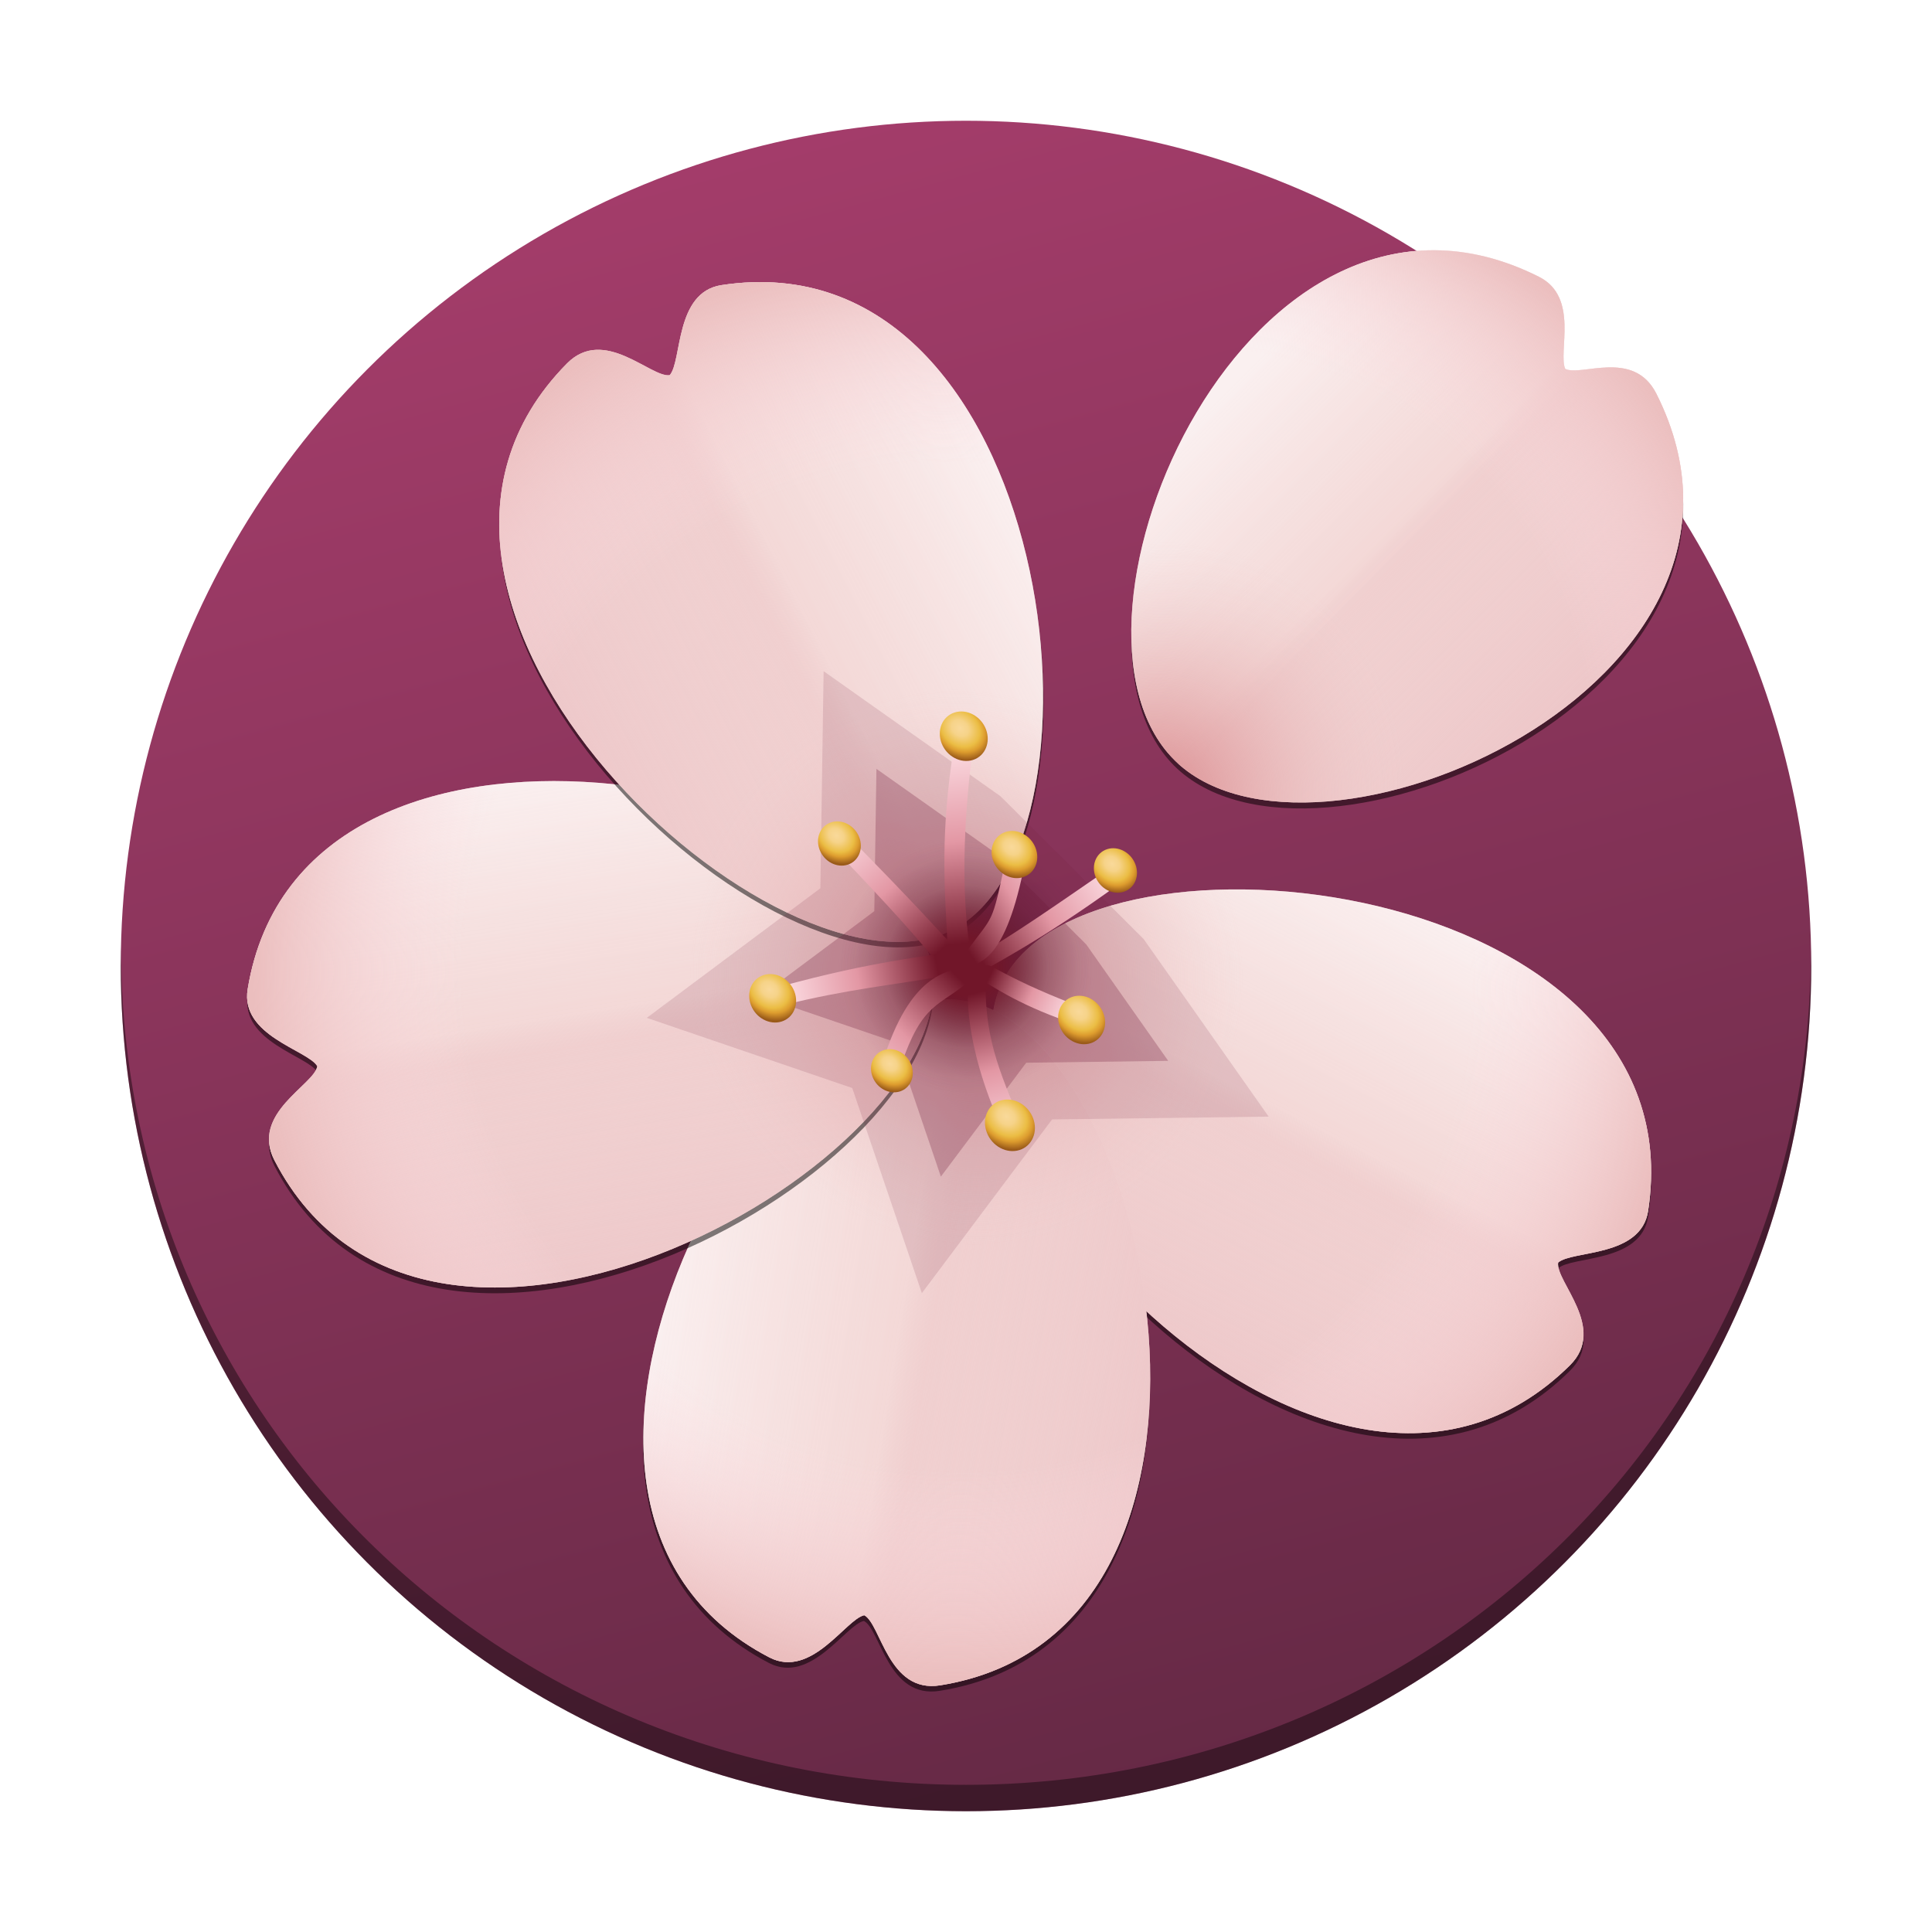 <svg xmlns="http://www.w3.org/2000/svg" xmlns:svg="http://www.w3.org/2000/svg" xmlns:xlink="http://www.w3.org/1999/xlink" xml:space="preserve" width="256" height="256">
<g transform="translate(16 16)scale(.875)">
<defs>
<linearGradient id="basea" x1="48.338" x2="78.104" y1="13.229" y2="122.24" gradientTransform="translate(-31.068 -31.068)scale(2.348)" gradientUnits="userSpaceOnUse">
<stop offset="0" stop-color="#a53d6b"/>
<stop offset="1" stop-color="#652945"/>
</linearGradient>
</defs>
<g stroke-linecap="square" stroke-opacity=".29" stroke-width=".56">
<circle cx="128" cy="128" r="128" fill="url(#basea)" style="-inkscape-stroke:none;font-variation-settings:normal;paint-order:stroke fill markers"/>
<path d="M.037 125.24 0 128.002c0 45.73 24.397 87.985 64 110.85 39.569 22.845 88.45 22.835 128 0 39.603-22.865 64-65.12 64-110.85l-.037-2.762c0 70.933-57.46 126.74-127.96 126.76C57.5 251.98.043 196.172.043 125.24z" opacity=".397" style="paint-order:stroke fill markers"/>
</g>
</g>
<g transform="matrix(.75 0 0 .75 32 32)">
<defs>
<linearGradient id="overlayb">
<stop offset="0" style="stop-color:#edc6c8;stop-opacity:1"/>
<stop offset=".488" style="stop-color:#f1d4d4;stop-opacity:.251"/>
<stop offset=".548" style="stop-color:#f8e6e3;stop-opacity:.448"/>
<stop offset="1" style="stop-color:#fff;stop-opacity:.698"/>
</linearGradient>
<linearGradient id="overlaye">
<stop offset="0" style="stop-color:#d88387;stop-opacity:1"/>
<stop offset=".414" style="stop-color:#ecc;stop-opacity:0"/>
<stop offset=".718" style="stop-color:#fcdce2;stop-opacity:0"/>
<stop offset="1" style="stop-color:#ebbebe;stop-opacity:1"/>
</linearGradient>
<linearGradient id="overlayc">
<stop offset="0" style="stop-color:#711629;stop-opacity:1"/>
<stop offset=".231" style="stop-color:#711629;stop-opacity:1"/>
<stop offset=".641" style="stop-color:#531327;stop-opacity:.247"/>
<stop offset=".879" style="stop-color:#451124;stop-opacity:.039"/>
<stop offset="1" style="stop-color:#431124;stop-opacity:0"/>
</linearGradient>
<linearGradient xlink:href="#overlaya" id="overlayC" x1="251.207" x2="255.871" y1="68.003" y2="60.004" gradientTransform="matrix(2.709 .854 .634 -2.873 -593.215 113.38)" gradientUnits="userSpaceOnUse"/>
<linearGradient id="overlaya">
<stop offset="0" style="stop-color:#711629;stop-opacity:1"/>
<stop offset=".504" style="stop-color:#e397a4;stop-opacity:1"/>
<stop offset="1" style="stop-color:#fddfe5;stop-opacity:1"/>
</linearGradient>
<linearGradient xlink:href="#overlaya" id="overlayD" x1="251.207" x2="255.871" y1="68.003" y2="60.004" gradientTransform="matrix(.004 -2.84 -2.931 .255 329.66 824.11)" gradientUnits="userSpaceOnUse"/>
<linearGradient xlink:href="#overlaya" id="overlayE" x1="251.207" x2="255.871" y1="68.003" y2="60.004" gradientTransform="matrix(-2.807 .431 .701 2.857 781.384 -177.659)" gradientUnits="userSpaceOnUse"/>
<linearGradient xlink:href="#overlaya" id="overlayF" x1="251.207" x2="255.871" y1="68.003" y2="60.004" gradientTransform="matrix(-1.004 2.656 2.833 .794 182.356 -593.6)" gradientUnits="userSpaceOnUse"/>
<linearGradient xlink:href="#overlaya" id="overlayG" x1="251.207" x2="255.871" y1="68.003" y2="60.004" gradientTransform="matrix(.592 2.678 2.868 -.822 -216.572 -486.303)" gradientUnits="userSpaceOnUse"/>
<linearGradient xlink:href="#overlaya" id="overlayH" x1="251.207" x2="255.871" y1="68.003" y2="60.004" gradientTransform="matrix(1.783 -1.77 -.793 -1.851 -261.621 699.92)" gradientUnits="userSpaceOnUse"/>
<linearGradient xlink:href="#overlaya" id="overlayI" x1="251.207" x2="255.871" y1="68.003" y2="60.004" gradientTransform="matrix(-2.292 -1.672 -1.484 3.514 803.795 305.099)" gradientUnits="userSpaceOnUse"/>
<linearGradient xlink:href="#overlaya" id="overlayJ" x1="251.207" x2="255.871" y1="68.003" y2="60.004" gradientTransform="matrix(-.409 -2.964 -1.982 .91 366.347 808.642)" gradientUnits="userSpaceOnUse"/>
<linearGradient id="overlayd">
<stop offset="0" style="stop-color:#f9d99a;stop-opacity:1"/>
<stop offset=".253" style="stop-color:#f6d389;stop-opacity:1"/>
<stop offset=".591" style="stop-color:#ebbd44;stop-opacity:1"/>
<stop offset=".752" style="stop-color:#dd9c2e;stop-opacity:1"/>
<stop offset="1" style="stop-color:#9a5a19;stop-opacity:1"/>
</linearGradient>
<linearGradient xlink:href="#overlayb" id="overlayi" x1="179.287" x2="182.168" y1="-132.702" y2="-129.839" gradientUnits="userSpaceOnUse"/>
<linearGradient xlink:href="#overlayb" id="overlayl" x1="179.287" x2="182.168" y1="-132.702" y2="-129.839" gradientUnits="userSpaceOnUse"/>
<linearGradient xlink:href="#overlayb" id="overlayp" x1="179.287" x2="182.168" y1="-132.702" y2="-129.839" gradientUnits="userSpaceOnUse"/>
<linearGradient xlink:href="#overlayb" id="overlayt" x1="179.287" x2="182.168" y1="-132.702" y2="-129.839" gradientUnits="userSpaceOnUse"/>
<linearGradient xlink:href="#overlayb" id="overlayx" x1="179.287" x2="182.168" y1="-132.702" y2="-129.839" gradientUnits="userSpaceOnUse"/>
<radialGradient xlink:href="#overlayc" id="overlayB" cx="67.84" cy="67.682" r="6.489" fx="67.84" fy="67.682" gradientTransform="translate(-105.723 -105.09)scale(3.446)" gradientUnits="userSpaceOnUse"/>
<radialGradient xlink:href="#overlayd" id="overlayK" cx="263.976" cy="55.751" r="1.604" fx="263.976" fy="55.751" gradientTransform="matrix(-2.658 1.255 -1.487 -3.134 888.407 -4.713)" gradientUnits="userSpaceOnUse"/>
<radialGradient xlink:href="#overlayd" id="overlayL" cx="263.976" cy="55.751" r="1.604" fx="263.976" fy="55.751" gradientTransform="matrix(-2.895 1.367 -1.62 -3.415 943.48 4.56)" gradientUnits="userSpaceOnUse"/>
<radialGradient xlink:href="#overlayd" id="overlayM" cx="263.976" cy="55.751" r="1.604" fx="263.976" fy="55.751" gradientTransform="matrix(-2.816 1.33 -1.576 -3.322 919.612 -22.268)" gradientUnits="userSpaceOnUse"/>
<radialGradient xlink:href="#overlayd" id="overlayN" cx="263.976" cy="55.751" r="1.604" fx="263.976" fy="55.751" gradientTransform="matrix(-2.955 1.395 -1.653 -3.485 959.662 -53.181)" gradientUnits="userSpaceOnUse"/>
<radialGradient xlink:href="#overlayd" id="overlayO" cx="263.976" cy="55.751" r="1.604" fx="263.976" fy="55.751" gradientTransform="matrix(-2.64 1.246 -1.477 -3.114 839.432 -23.079)" gradientUnits="userSpaceOnUse"/>
<radialGradient xlink:href="#overlayd" id="overlayP" cx="263.976" cy="55.751" r="1.604" fx="263.976" fy="55.751" gradientTransform="matrix(-2.892 1.365 -1.618 -3.411 892.932 -15.535)" gradientUnits="userSpaceOnUse"/>
<radialGradient xlink:href="#overlayd" id="overlayQ" cx="263.976" cy="55.751" r="1.604" fx="263.976" fy="55.751" gradientTransform="matrix(-2.575 1.216 -1.441 -3.037 814.473 21.924)" gradientUnits="userSpaceOnUse"/>
<radialGradient xlink:href="#overlayd" id="overlayR" cx="263.976" cy="55.751" r="1.604" fx="263.976" fy="55.751" gradientTransform="matrix(-3.078 1.453 -1.722 -3.63 978.814 7.626)" gradientUnits="userSpaceOnUse"/>
<radialGradient xlink:href="#overlaye" id="overlayj" cx="125.522" cy="-117.028" r="1.716" fx="125.522" fy="-117.028" gradientTransform="matrix(3.048 0 0 2.962 -204.1 217.598)" gradientUnits="userSpaceOnUse"/>
<radialGradient xlink:href="#overlaye" id="overlaym" cx="125.522" cy="-117.028" r="1.716" fx="125.522" fy="-117.028" gradientTransform="matrix(3.048 0 0 2.962 -204.1 217.598)" gradientUnits="userSpaceOnUse"/>
<radialGradient xlink:href="#overlaye" id="overlayq" cx="125.522" cy="-117.028" r="1.716" fx="125.522" fy="-117.028" gradientTransform="matrix(3.048 0 0 2.962 -204.1 217.598)" gradientUnits="userSpaceOnUse"/>
<radialGradient xlink:href="#overlaye" id="overlayu" cx="125.522" cy="-117.028" r="1.716" fx="125.522" fy="-117.028" gradientTransform="matrix(3.048 0 0 2.962 -204.1 217.598)" gradientUnits="userSpaceOnUse"/>
<radialGradient xlink:href="#overlaye" id="overlayy" cx="125.522" cy="-117.028" r="1.716" fx="125.522" fy="-117.028" gradientTransform="matrix(3.048 0 0 2.962 -204.1 217.598)" gradientUnits="userSpaceOnUse"/>
<filter id="overlayz" width="1.279" height="1.275" x="-.14" y="-.137" style="color-interpolation-filters:sRGB">
<feGaussianBlur stdDeviation="3.367"/>
</filter>
<filter id="overlayA" width="1.327" height="1.321" x="-.163" y="-.161" style="color-interpolation-filters:sRGB">
<feGaussianBlur stdDeviation="3.937"/>
</filter>
<filter id="overlayg" width="1.087" height="1.087" x="-.043" y="-.043" style="color-interpolation-filters:sRGB">
<feGaussianBlur stdDeviation=".086"/>
</filter>
<filter id="overlayf" width="1.071" height="1.087" x="-.036" y="-.043" style="color-interpolation-filters:sRGB">
<feGaussianBlur stdDeviation=".086"/>
</filter>
<filter id="overlayn" width="1.093" height="1.069" x="-.046" y="-.034" style="color-interpolation-filters:sRGB">
<feGaussianBlur stdDeviation=".086"/>
</filter>
<filter id="overlayr" width="1.069" height="1.093" x="-.034" y="-.046" style="color-interpolation-filters:sRGB">
<feGaussianBlur stdDeviation=".086"/>
</filter>
<filter id="overlayv" width="1.087" height="1.071" x="-.043" y="-.036" style="color-interpolation-filters:sRGB">
<feGaussianBlur stdDeviation=".086"/>
</filter>
<clipPath id="overlayk" clipPathUnits="userSpaceOnUse">
<path d="M178.894-129.276c1.023 1.016 4.957-.67 3.776-2.876-.166-.31-.612-.121-.738-.18-.066-.124.168-.551-.178-.734-2.223-1.172-3.883 2.774-2.86 3.79" style="font-variation-settings:normal;display:inline;vector-effect:none;fill:#4c39bb;fill-opacity:.441;stroke-width:.013px;stroke-linecap:butt;stroke-linejoin:miter;stroke-miterlimit:4;stroke-dasharray:none;stroke-dashoffset:0;stroke-opacity:1;-inkscape-stroke:none;paint-order:stroke fill markers;stop-color:#000"/>
</clipPath>
<clipPath id="overlayo" clipPathUnits="userSpaceOnUse">
<path d="M178.894-129.276c1.023 1.016 4.957-.67 3.776-2.876-.166-.31-.612-.121-.738-.18-.066-.124.168-.551-.178-.734-2.223-1.172-3.883 2.774-2.86 3.79" style="font-variation-settings:normal;display:inline;vector-effect:none;fill:#4c39bb;fill-opacity:.441;stroke-width:.013px;stroke-linecap:butt;stroke-linejoin:miter;stroke-miterlimit:4;stroke-dasharray:none;stroke-dashoffset:0;stroke-opacity:1;-inkscape-stroke:none;paint-order:stroke fill markers;stop-color:#000"/>
</clipPath>
<clipPath id="overlays" clipPathUnits="userSpaceOnUse">
<path d="M178.894-129.276c1.023 1.016 4.957-.67 3.776-2.876-.166-.31-.612-.121-.738-.18-.066-.124.168-.551-.178-.734-2.223-1.172-3.883 2.774-2.86 3.79" style="font-variation-settings:normal;display:inline;vector-effect:none;fill:#4c39bb;fill-opacity:.441;stroke-width:.013px;stroke-linecap:butt;stroke-linejoin:miter;stroke-miterlimit:4;stroke-dasharray:none;stroke-dashoffset:0;stroke-opacity:1;-inkscape-stroke:none;paint-order:stroke fill markers;stop-color:#000"/>
</clipPath>
<clipPath id="overlayw" clipPathUnits="userSpaceOnUse">
<path d="M178.894-129.276c1.023 1.016 4.957-.67 3.776-2.876-.166-.31-.612-.121-.738-.18-.066-.124.168-.551-.178-.734-2.223-1.172-3.883 2.774-2.86 3.79" style="font-variation-settings:normal;display:inline;vector-effect:none;fill:#4c39bb;fill-opacity:.441;stroke-width:.013px;stroke-linecap:butt;stroke-linejoin:miter;stroke-miterlimit:4;stroke-dasharray:none;stroke-dashoffset:0;stroke-opacity:1;-inkscape-stroke:none;paint-order:stroke fill markers;stop-color:#000"/>
</clipPath>
<clipPath id="overlayh" clipPathUnits="userSpaceOnUse">
<path d="M178.866-129.25c1.173 1.167 5.112-.441 3.826-2.844-.18-.336-.624-.176-.762-.241-.071-.134.142-.554-.235-.753-2.419-1.276-4.002 2.673-2.829 3.839" style="font-variation-settings:normal;display:inline;vector-effect:none;fill:#4c39bb;fill-opacity:.441;stroke-width:.015px;stroke-linecap:butt;stroke-linejoin:miter;stroke-miterlimit:4;stroke-dasharray:none;stroke-dashoffset:0;stroke-opacity:1;-inkscape-stroke:none;paint-order:stroke fill markers;stop-color:#000"/>
</clipPath>
</defs>
<path d="M6.644 6.55c.77-1.51 6.113-.903 5.666 2.026-.063.41-.667.345-.79.455-.025.163.432.575.103.9C9.51 12.025 5.876 8.06 6.644 6.55" style="font-variation-settings:normal;display:inline;mix-blend-mode:normal;vector-effect:none;fill:#000;fill-opacity:.503;stroke-width:.016px;stroke-linecap:butt;stroke-linejoin:miter;stroke-miterlimit:4;stroke-dasharray:none;stroke-dashoffset:0;stroke-opacity:1;-inkscape-stroke:none;paint-order:stroke fill markers;filter:url(#overlayf);stop-color:#000" transform="translate(.96 -.219)scale(20.111)"/>
<path d="M8.045 4.708C6.858 3.52 8.703-.71 11.192.543c.349.176.114.697.177.84.14.07.64-.22.836.169 1.256 2.498-2.973 4.343-4.16 3.156" style="font-variation-settings:normal;display:inline;mix-blend-mode:normal;vector-effect:none;fill:#000;fill-opacity:.503;stroke-width:.015px;stroke-linecap:butt;stroke-linejoin:miter;stroke-miterlimit:4;stroke-dasharray:none;stroke-dashoffset:0;stroke-opacity:1;-inkscape-stroke:none;paint-order:stroke fill markers;filter:url(#overlayg);stop-color:#000" transform="translate(-.037 -3.836)scale(20.486)"/>
<g clip-path="url(#overlayh)" style="display:inline" transform="matrix(.766 -21.63 -21.635 .903 -2768.56 4077.146)">
<circle cx="180.58" cy="-130.974" r="2.431" style="font-variation-settings:normal;opacity:1;vector-effect:none;fill:#f0cece;fill-opacity:1;stroke-width:.013px;stroke-linecap:butt;stroke-linejoin:miter;stroke-miterlimit:4;stroke-dasharray:none;stroke-dashoffset:0;stroke-opacity:1;-inkscape-stroke:none;paint-order:stroke fill markers;stop-color:#000;stop-opacity:1"/>
<circle cx="180.58" cy="-130.974" r="2.431" style="font-variation-settings:normal;opacity:1;vector-effect:none;fill:url(#overlayi);stroke-width:.013px;stroke-linecap:butt;stroke-linejoin:miter;stroke-miterlimit:4;stroke-dasharray:none;stroke-dashoffset:0;stroke-opacity:1;-inkscape-stroke:none;paint-order:stroke fill markers;stop-color:#000;stop-opacity:1"/>
<circle cx="180.58" cy="-130.974" r="2.431" style="font-variation-settings:normal;opacity:1;vector-effect:none;fill:url(#overlayj);fill-opacity:1;stroke-width:.013px;stroke-linecap:butt;stroke-linejoin:miter;stroke-miterlimit:4;stroke-dasharray:none;stroke-dashoffset:0;stroke-opacity:1;-inkscape-stroke:none;paint-order:stroke fill markers;stop-color:#000;stop-opacity:1"/>
</g>
<g clip-path="url(#overlayk)" style="display:inline" transform="matrix(23.64 -6.774 -8.579 -23.059 -5203.535 -1638.63)">
<circle cx="180.58" cy="-130.974" r="2.431" style="font-variation-settings:normal;opacity:1;vector-effect:none;fill:#f0cece;fill-opacity:1;stroke-width:.013px;stroke-linecap:butt;stroke-linejoin:miter;stroke-miterlimit:4;stroke-dasharray:none;stroke-dashoffset:0;stroke-opacity:1;-inkscape-stroke:none;paint-order:stroke fill markers;stop-color:#000;stop-opacity:1"/>
<circle cx="180.58" cy="-130.974" r="2.431" style="font-variation-settings:normal;opacity:1;vector-effect:none;fill:url(#overlayl);stroke-width:.013px;stroke-linecap:butt;stroke-linejoin:miter;stroke-miterlimit:4;stroke-dasharray:none;stroke-dashoffset:0;stroke-opacity:1;-inkscape-stroke:none;paint-order:stroke fill markers;stop-color:#000;stop-opacity:1"/>
<circle cx="180.58" cy="-130.974" r="2.431" style="font-variation-settings:normal;opacity:1;vector-effect:none;fill:url(#overlaym);fill-opacity:1;stroke-width:.013px;stroke-linecap:butt;stroke-linejoin:miter;stroke-miterlimit:4;stroke-dasharray:none;stroke-dashoffset:0;stroke-opacity:1;-inkscape-stroke:none;paint-order:stroke fill markers;stop-color:#000;stop-opacity:1"/>
</g>
<path d="M6.292 6.729c-1.672-.27-4.334 4.403-1.705 5.77.368.19.672-.336.833-.37.147.076.21.688.667.614 2.935-.471 1.878-5.745.205-6.014" style="font-variation-settings:normal;display:inline;mix-blend-mode:normal;vector-effect:none;fill:#000;fill-opacity:.503;stroke-width:.016px;stroke-linecap:butt;stroke-linejoin:miter;stroke-miterlimit:4;stroke-dasharray:none;stroke-dashoffset:0;stroke-opacity:1;-inkscape-stroke:none;paint-order:stroke fill markers;filter:url(#overlayn);stop-color:#000" transform="translate(.96 -.219)scale(20.111)"/>
<g clip-path="url(#overlayo)" style="display:inline" transform="matrix(-19.414 15.093 -13.559 -20.53 1847.76 -5219.97)">
<circle cx="180.58" cy="-130.974" r="2.431" style="font-variation-settings:normal;opacity:1;vector-effect:none;fill:#f0cece;fill-opacity:1;stroke-width:.013px;stroke-linecap:butt;stroke-linejoin:miter;stroke-miterlimit:4;stroke-dasharray:none;stroke-dashoffset:0;stroke-opacity:1;-inkscape-stroke:none;paint-order:stroke fill markers;stop-color:#000;stop-opacity:1"/>
<circle cx="180.58" cy="-130.974" r="2.431" style="font-variation-settings:normal;opacity:1;vector-effect:none;fill:url(#overlayp);stroke-width:.013px;stroke-linecap:butt;stroke-linejoin:miter;stroke-miterlimit:4;stroke-dasharray:none;stroke-dashoffset:0;stroke-opacity:1;-inkscape-stroke:none;paint-order:stroke fill markers;stop-color:#000;stop-opacity:1"/>
<circle cx="180.58" cy="-130.974" r="2.431" style="font-variation-settings:normal;opacity:1;vector-effect:none;fill:url(#overlayq);fill-opacity:1;stroke-width:.013px;stroke-linecap:butt;stroke-linejoin:miter;stroke-miterlimit:4;stroke-dasharray:none;stroke-dashoffset:0;stroke-opacity:1;-inkscape-stroke:none;paint-order:stroke fill markers;stop-color:#000;stop-opacity:1"/>
</g>
<path d="M6.021 6.451C5.756 4.778.486 3.707.008 6.631c-.067.41.527.533.61.676-.026.163-.588.413-.376.825 1.364 2.642 6.045-.007 5.78-1.68" style="font-variation-settings:normal;display:inline;mix-blend-mode:normal;vector-effect:none;fill:#000;fill-opacity:.503;stroke-width:.016px;stroke-linecap:butt;stroke-linejoin:miter;stroke-miterlimit:4;stroke-dasharray:none;stroke-dashoffset:0;stroke-opacity:1;-inkscape-stroke:none;paint-order:stroke fill markers;filter:url(#overlayr);stop-color:#000" transform="translate(.96 -.219)scale(20.111)"/>
<g clip-path="url(#overlays)" style="display:inline" transform="matrix(-20.396 -13.737 15.276 -19.286 5745.582 92.752)">
<circle cx="180.58" cy="-130.974" r="2.431" style="font-variation-settings:normal;opacity:1;vector-effect:none;fill:#f0cece;fill-opacity:1;stroke-width:.013px;stroke-linecap:butt;stroke-linejoin:miter;stroke-miterlimit:4;stroke-dasharray:none;stroke-dashoffset:0;stroke-opacity:1;-inkscape-stroke:none;paint-order:stroke fill markers;stop-color:#000;stop-opacity:1"/>
<circle cx="180.58" cy="-130.974" r="2.431" style="font-variation-settings:normal;opacity:1;vector-effect:none;fill:url(#overlayt);stroke-width:.013px;stroke-linecap:butt;stroke-linejoin:miter;stroke-miterlimit:4;stroke-dasharray:none;stroke-dashoffset:0;stroke-opacity:1;-inkscape-stroke:none;paint-order:stroke fill markers;stop-color:#000;stop-opacity:1"/>
<circle cx="180.58" cy="-130.974" r="2.431" style="font-variation-settings:normal;opacity:1;vector-effect:none;fill:url(#overlayu);fill-opacity:1;stroke-width:.013px;stroke-linecap:butt;stroke-linejoin:miter;stroke-miterlimit:4;stroke-dasharray:none;stroke-dashoffset:0;stroke-opacity:1;-inkscape-stroke:none;paint-order:stroke fill markers;stop-color:#000;stop-opacity:1"/>
</g>
<path d="M6.201 6.107c1.51-.77.9-6.113-2.028-5.664-.41.062-.345.667-.456.79-.163.025-.574-.432-.9-.103C.726 3.243 4.692 6.876 6.2 6.107" style="font-variation-settings:normal;display:inline;mix-blend-mode:normal;vector-effect:none;fill:#000;fill-opacity:.503;stroke-width:.016px;stroke-linecap:butt;stroke-linejoin:miter;stroke-miterlimit:4;stroke-dasharray:none;stroke-dashoffset:0;stroke-opacity:1;-inkscape-stroke:none;paint-order:stroke fill markers;filter:url(#overlayv);stop-color:#000" transform="translate(.96 -.219)scale(20.111)"/>
<g clip-path="url(#overlayw)" style="display:inline" transform="matrix(6.762 -23.643 23.063 8.568 1897.4 5458.853)">
<circle cx="180.58" cy="-130.974" r="2.431" style="font-variation-settings:normal;opacity:1;vector-effect:none;fill:#f0cece;fill-opacity:1;stroke-width:.013px;stroke-linecap:butt;stroke-linejoin:miter;stroke-miterlimit:4;stroke-dasharray:none;stroke-dashoffset:0;stroke-opacity:1;-inkscape-stroke:none;paint-order:stroke fill markers;stop-color:#000;stop-opacity:1"/>
<circle cx="180.58" cy="-130.974" r="2.431" style="font-variation-settings:normal;opacity:1;vector-effect:none;fill:url(#overlayx);stroke-width:.013px;stroke-linecap:butt;stroke-linejoin:miter;stroke-miterlimit:4;stroke-dasharray:none;stroke-dashoffset:0;stroke-opacity:1;-inkscape-stroke:none;paint-order:stroke fill markers;stop-color:#000;stop-opacity:1"/>
<circle cx="180.58" cy="-130.974" r="2.431" style="font-variation-settings:normal;opacity:1;vector-effect:none;fill:url(#overlayy);fill-opacity:1;stroke-width:.013px;stroke-linecap:butt;stroke-linejoin:miter;stroke-miterlimit:4;stroke-dasharray:none;stroke-dashoffset:0;stroke-opacity:1;-inkscape-stroke:none;paint-order:stroke fill markers;stop-color:#000;stop-opacity:1"/>
</g>
<path d="m-28.304 58.528-20.332-.819-13.083 15.646-5.505-19.59-18.923-7.608 16.93-11.288 1.389-20.349 15.967 12.614 12.72 14.116z" style="display:inline;opacity:.378;fill:#6f1c3b;stroke-width:.265;filter:url(#overlayz)" transform="matrix(1.878 -.1 .1 1.878 228.774 41.864)"/>
<path d="m-28.304 58.528-20.332-.819-13.083 15.646-5.505-19.59-18.923-7.608 16.93-11.288 1.389-20.349 15.967 12.614 12.72 14.116z" style="display:inline;opacity:.521;mix-blend-mode:normal;fill:#6f1c3b;stroke-width:.265;filter:url(#overlayA)" transform="rotate(-3.052 1426.942 -3619.504)scale(1.233)"/>
<circle cx="128.058" cy="128.149" r="22.362" style="display:inline;fill:url(#overlayB);stroke-width:.971"/>
<path d="m135.793 159.802 3.18-1.044c-4.797-11.429-7.504-17.1-7.527-27.465-.606-2.923-3.46-1.73-3.164.19.08 1.852-.703 11.639 7.51 28.318z" style="display:inline;fill:url(#overlayC);fill-opacity:1;stroke:none;stroke-width:.763px;stroke-linecap:butt;stroke-linejoin:miter;stroke-opacity:1"/>
<path d="m154.982 113.545-1.787-2.698c-10.235 7.034-15.722 10.91-24.108 15.918-2.608 1.453-.324 3.274 1.42 2.418 1.631-1.118 10.415-5.415 24.475-15.638" style="display:inline;fill:url(#overlayD);stroke:none;stroke-width:.763px;stroke-linecap:butt;stroke-linejoin:miter;stroke-opacity:1"/>
<path d="m106.278 104.162-2.642 1.98c8.522 9.035 13.193 13.862 19.429 21.38 1.835 2.355 4.232-.936 3.118-2.529-1.355-1.44-7.645-8.506-19.905-20.83" style="display:inline;fill:url(#overlayE);stroke:none;stroke-width:.763px;stroke-linecap:butt;stroke-linejoin:miter;stroke-opacity:1"/>
<path d="m95.094 131.655.394 3.304c12.057-2.978 19.358-3.521 28.971-5.255 2.953-.44 1.265-4.146-.669-3.96-1.92.473-11.936 1.295-28.696 5.91z" style="display:inline;fill:url(#overlayF);stroke:none;stroke-width:.763px;stroke-linecap:butt;stroke-linejoin:miter;stroke-opacity:1"/>
<path d="m113.232 145.14 3.282.445c3.838-11.397 6.815-10.341 12.235-15.086 1.3-1.308.907-2.96-1.697-2.266-2.132.943-8.896.824-13.82 16.908z" style="display:inline;fill:url(#overlayG);stroke:none;stroke-width:.756px;stroke-linecap:butt;stroke-linejoin:miter;stroke-opacity:1"/>
<path d="m146.08 137.852.82-3.133c-6.626-2.63-9.593-4.076-14.548-6.702-1.475-.882-2.354 1.938-1.44 2.6 1.055.419 5.714 3.971 15.168 7.235" style="display:inline;fill:url(#overlayH);stroke:none;stroke-width:.574px;stroke-linecap:butt;stroke-linejoin:miter;stroke-opacity:1"/>
<path d="m129.405 88.111-3.509.87c-2.436 15.646-1.775 24.293-1.039 37.023-.33 3.846 3.654 2.22 3.968-.284-.44-2.507-2.541-15.309.58-37.609" style="display:inline;fill:url(#overlayI);stroke:none;stroke-width:.859px;stroke-linecap:butt;stroke-linejoin:miter;stroke-opacity:1"/>
<path d="m138.415 109.642-3.315-.898c-2.653 12.616-2.126 9.878-7.176 16.947-.898 1.448-.91 3.237.89 2.468 1.472-1.045 6.198-.713 9.6-18.517" style="display:inline;fill:url(#overlayJ);stroke:none;stroke-width:.661px;stroke-linecap:butt;stroke-linejoin:miter;stroke-opacity:1"/>
<ellipse cx="104.001" cy="153.157" rx="3.691" ry="4.044" style="display:inline;fill:url(#overlayK);fill-opacity:1;stroke-width:.912;stroke-linecap:square;stroke-opacity:.29;paint-order:stroke fill markers;stop-color:#000" transform="matrix(.953 -.304 .361 .932 0 0)"/>
<ellipse cx="88.867" cy="176.56" rx="4.021" ry="4.406" style="display:inline;fill:url(#overlayL);fill-opacity:1;stroke-width:.994;stroke-linecap:square;stroke-opacity:.29;paint-order:stroke fill markers;stop-color:#000" transform="matrix(.953 -.304 .361 .932 0 0)"/>
<ellipse cx="88.353" cy="145.031" rx="3.911" ry="4.285" style="display:inline;fill:url(#overlayM);fill-opacity:1;stroke-width:.967;stroke-linecap:square;stroke-opacity:.29;paint-order:stroke fill markers;stop-color:#000" transform="matrix(.953 -.304 .361 .932 0 0)"/>
<ellipse cx="87.554" cy="122.339" rx="4.104" ry="4.496" style="display:inline;fill:url(#overlayN);fill-opacity:1;stroke-width:1.014;stroke-linecap:square;stroke-opacity:.29;paint-order:stroke fill markers;stop-color:#000" transform="matrix(.953 -.304 .361 .932 0 0)"/>
<ellipse cx="60.183" cy="133.753" rx="3.667" ry="4.017" style="display:inline;fill:url(#overlayO);fill-opacity:1;stroke-width:.906;stroke-linecap:square;stroke-opacity:.29;paint-order:stroke fill markers;stop-color:#000" transform="matrix(.953 -.304 .361 .932 0 0)"/>
<ellipse cx="39.272" cy="156.273" rx="4.017" ry="4.401" style="display:inline;fill:url(#overlayP);fill-opacity:1;stroke-width:.993;stroke-linecap:square;stroke-opacity:.29;paint-order:stroke fill markers;stop-color:#000" transform="matrix(.953 -.304 .361 .932 0 0)"/>
<ellipse cx="54.318" cy="174.913" rx="3.577" ry="3.919" style="display:inline;fill:url(#overlayQ);fill-opacity:1;stroke-width:.884;stroke-linecap:square;stroke-opacity:.29;paint-order:stroke fill markers;stop-color:#000" transform="matrix(.953 -.304 .361 .932 0 0)"/>
<ellipse cx="70.308" cy="190.472" rx="4.275" ry="4.684" style="display:inline;fill:url(#overlayR);fill-opacity:1;stroke-width:1.057;stroke-linecap:square;stroke-opacity:.29;paint-order:stroke fill markers;stop-color:#000" transform="matrix(.953 -.304 .361 .932 0 0)"/>
</g>
</svg>
